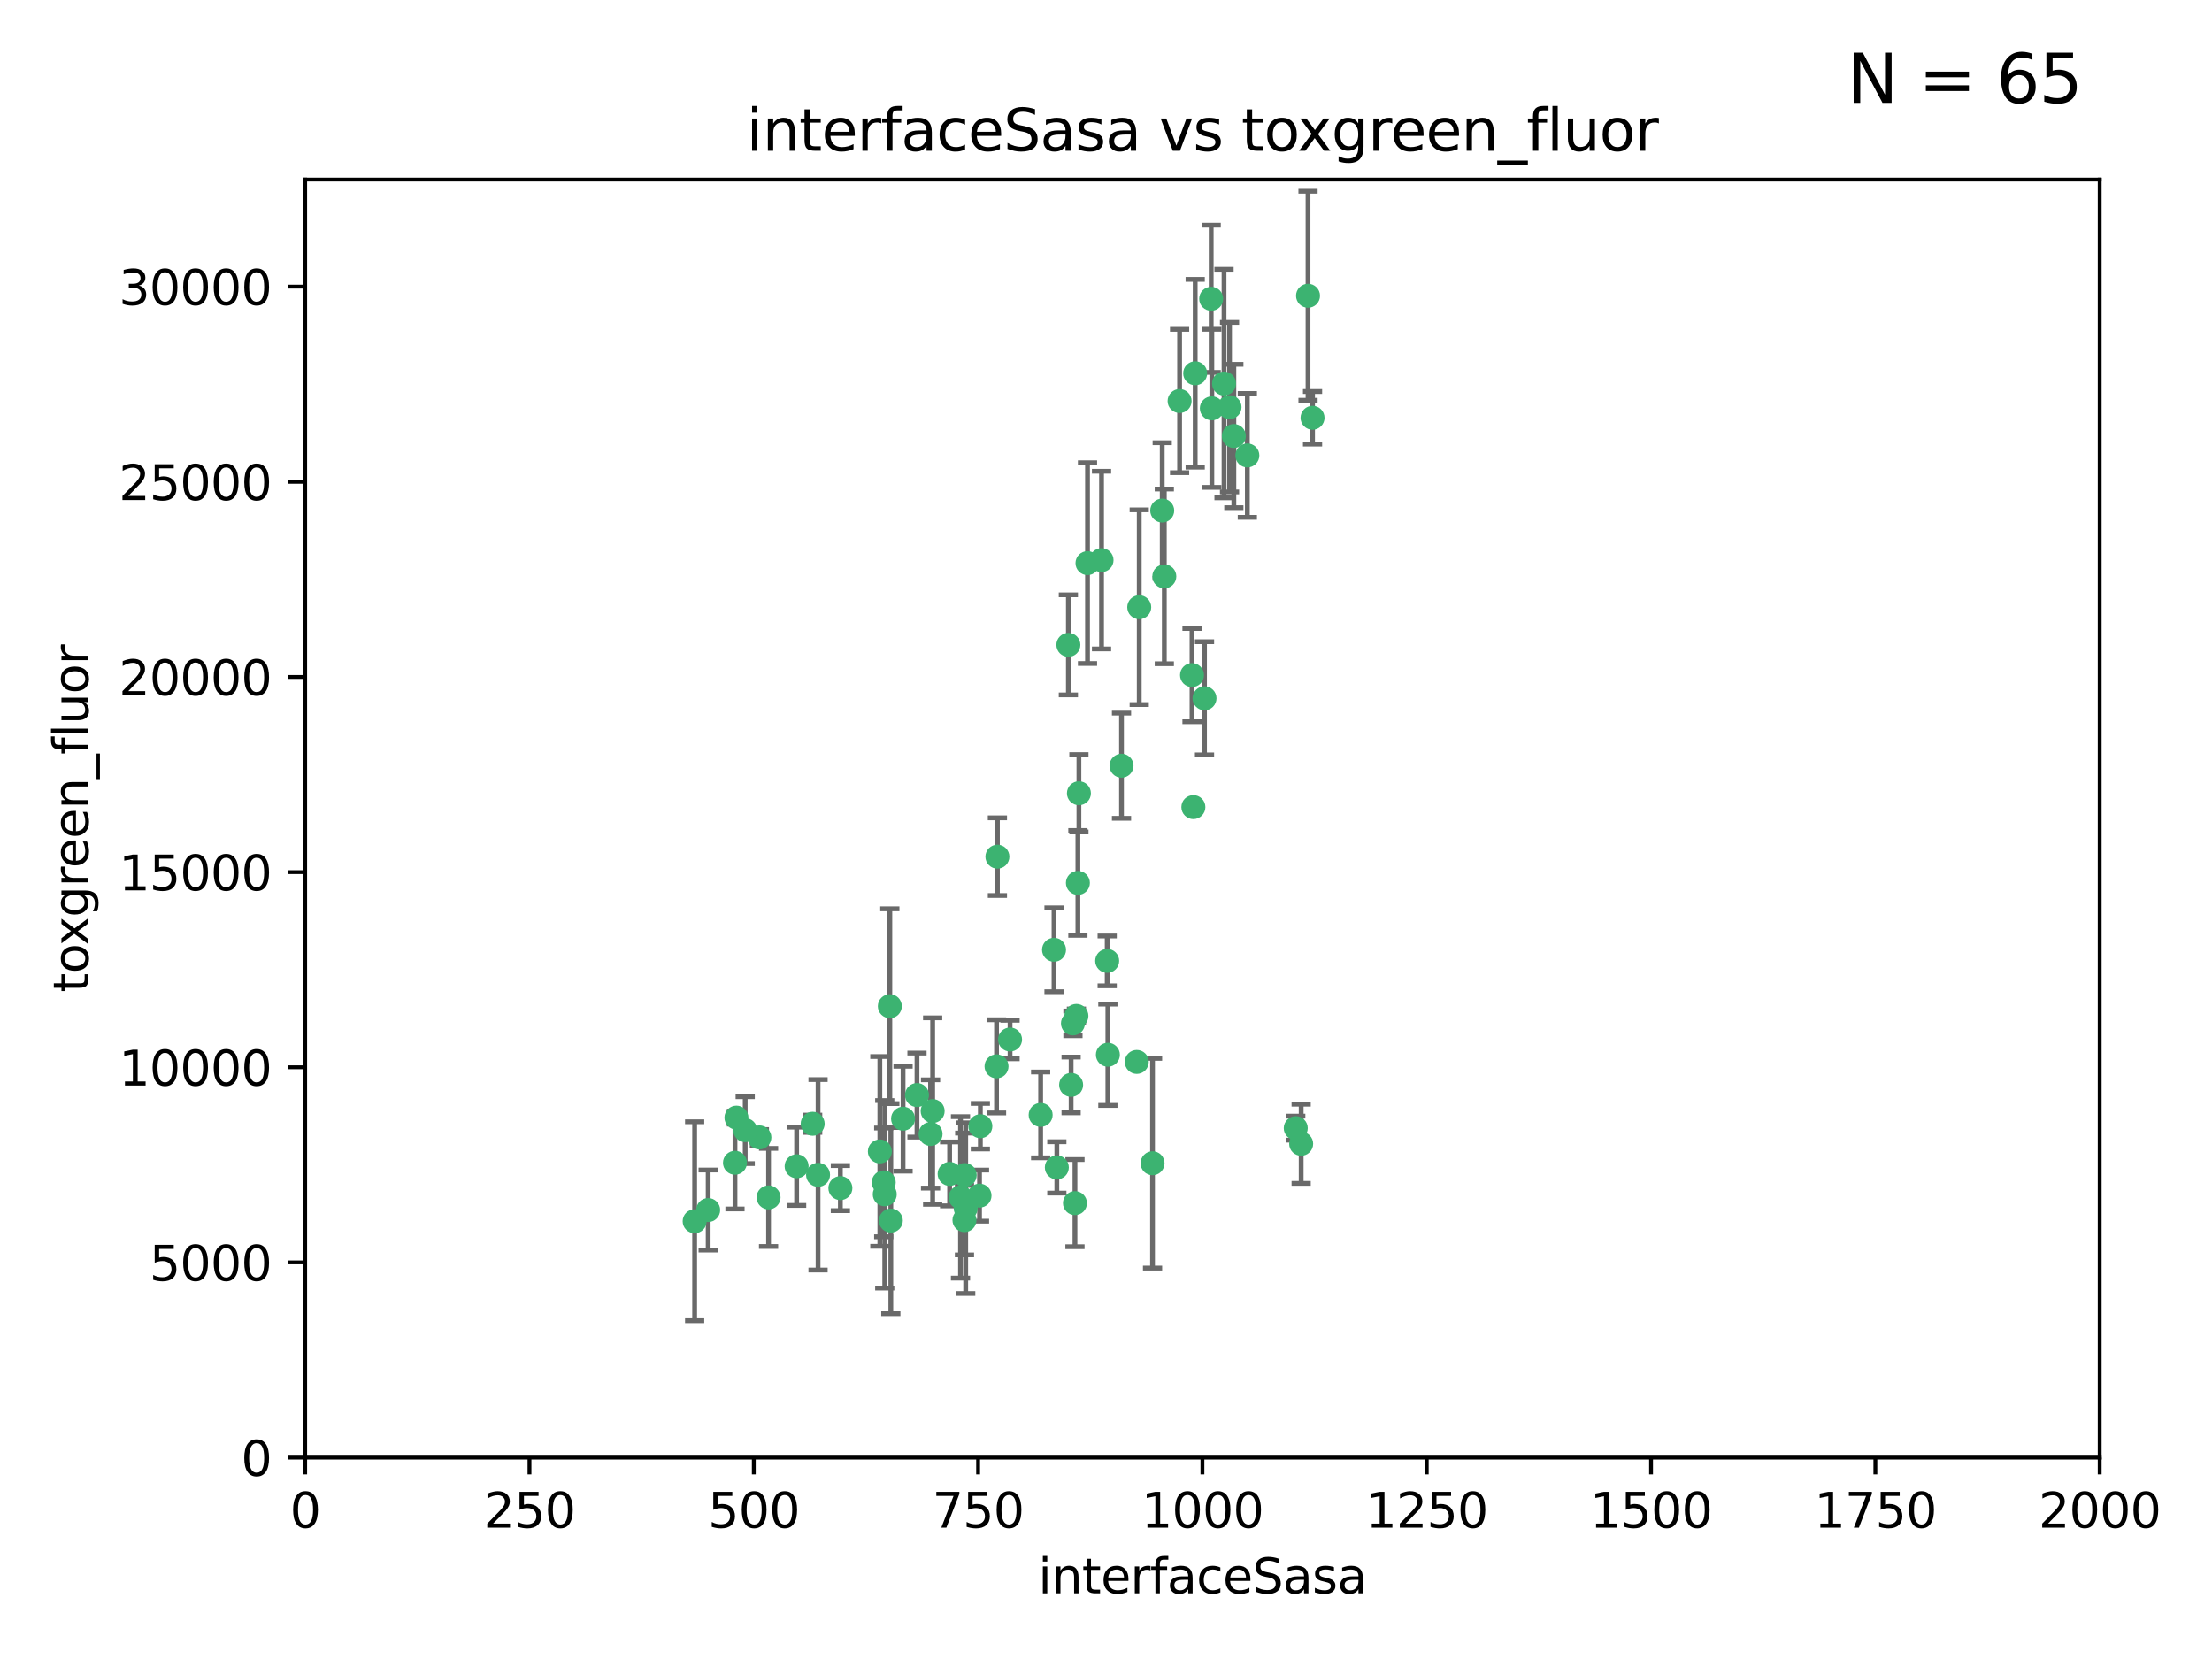 <?xml version="1.0" encoding="utf-8" standalone="no"?>
<!DOCTYPE svg PUBLIC "-//W3C//DTD SVG 1.1//EN"
  "http://www.w3.org/Graphics/SVG/1.1/DTD/svg11.dtd">
<svg xmlns:xlink="http://www.w3.org/1999/xlink" width="460.8pt" height="345.6pt" viewBox="0 0 460.8 345.6" xmlns="http://www.w3.org/2000/svg" version="1.1">
 <defs>
  <style type="text/css">*{stroke-linejoin: round; stroke-linecap: butt}</style>
 </defs>
 <g id="figure_1">
  <g id="patch_1">
   <path d="M 0 345.6 
L 460.8 345.6 
L 460.8 0 
L 0 0 
z
" style="fill: #ffffff"/>
  </g>
  <g id="axes_1">
   <g id="patch_2">
    <path d="M 63.571 303.64 
L 437.4 303.64 
L 437.4 37.411 
L 63.571 37.411 
z
" style="fill: #ffffff"/>
   </g>
   <g id="PathCollection_1">
    <defs>
     <path id="m495ff02f8b" d="M 0 1.118 
C 0.297 1.118 0.581 1 0.791 0.791 
C 1 0.581 1.118 0.297 1.118 0 
C 1.118 -0.297 1 -0.581 0.791 -0.791 
C 0.581 -1 0.297 -1.118 0 -1.118 
C -0.297 -1.118 -0.581 -1 -0.791 -0.791 
C -1 -0.581 -1.118 -0.297 -1.118 0 
C -1.118 0.297 -1 0.581 -0.791 0.791 
C -0.581 1 -0.297 1.118 0 1.118 
z
" style="stroke: #3cb371"/>
    </defs>
    <g clip-path="url(#pd5dd50dfe0)">
     <use xlink:href="#m495ff02f8b" x="272.484" y="61.614" style="fill: #3cb371; stroke: #3cb371"/>
     <use xlink:href="#m495ff02f8b" x="257.033" y="90.829" style="fill: #3cb371; stroke: #3cb371"/>
     <use xlink:href="#m495ff02f8b" x="242.11" y="106.358" style="fill: #3cb371; stroke: #3cb371"/>
     <use xlink:href="#m495ff02f8b" x="252.448" y="85.062" style="fill: #3cb371; stroke: #3cb371"/>
     <use xlink:href="#m495ff02f8b" x="254.987" y="79.9" style="fill: #3cb371; stroke: #3cb371"/>
     <use xlink:href="#m495ff02f8b" x="273.426" y="87.031" style="fill: #3cb371; stroke: #3cb371"/>
     <use xlink:href="#m495ff02f8b" x="250.921" y="145.468" style="fill: #3cb371; stroke: #3cb371"/>
     <use xlink:href="#m495ff02f8b" x="229.469" y="116.682" style="fill: #3cb371; stroke: #3cb371"/>
     <use xlink:href="#m495ff02f8b" x="226.546" y="117.306" style="fill: #3cb371; stroke: #3cb371"/>
     <use xlink:href="#m495ff02f8b" x="252.312" y="62.244" style="fill: #3cb371; stroke: #3cb371"/>
     <use xlink:href="#m495ff02f8b" x="230.645" y="200.168" style="fill: #3cb371; stroke: #3cb371"/>
     <use xlink:href="#m495ff02f8b" x="259.843" y="94.872" style="fill: #3cb371; stroke: #3cb371"/>
     <use xlink:href="#m495ff02f8b" x="248.317" y="140.634" style="fill: #3cb371; stroke: #3cb371"/>
     <use xlink:href="#m495ff02f8b" x="242.546" y="120.071" style="fill: #3cb371; stroke: #3cb371"/>
     <use xlink:href="#m495ff02f8b" x="248.979" y="77.763" style="fill: #3cb371; stroke: #3cb371"/>
     <use xlink:href="#m495ff02f8b" x="224.757" y="165.251" style="fill: #3cb371; stroke: #3cb371"/>
     <use xlink:href="#m495ff02f8b" x="256.134" y="84.817" style="fill: #3cb371; stroke: #3cb371"/>
     <use xlink:href="#m495ff02f8b" x="230.789" y="219.726" style="fill: #3cb371; stroke: #3cb371"/>
     <use xlink:href="#m495ff02f8b" x="245.731" y="83.54" style="fill: #3cb371; stroke: #3cb371"/>
     <use xlink:href="#m495ff02f8b" x="269.927" y="235.012" style="fill: #3cb371; stroke: #3cb371"/>
     <use xlink:href="#m495ff02f8b" x="240.095" y="242.324" style="fill: #3cb371; stroke: #3cb371"/>
     <use xlink:href="#m495ff02f8b" x="223.133" y="226.007" style="fill: #3cb371; stroke: #3cb371"/>
     <use xlink:href="#m495ff02f8b" x="219.572" y="197.854" style="fill: #3cb371; stroke: #3cb371"/>
     <use xlink:href="#m495ff02f8b" x="224.235" y="211.632" style="fill: #3cb371; stroke: #3cb371"/>
     <use xlink:href="#m495ff02f8b" x="223.933" y="250.635" style="fill: #3cb371; stroke: #3cb371"/>
     <use xlink:href="#m495ff02f8b" x="207.778" y="178.461" style="fill: #3cb371; stroke: #3cb371"/>
     <use xlink:href="#m495ff02f8b" x="207.596" y="222.137" style="fill: #3cb371; stroke: #3cb371"/>
     <use xlink:href="#m495ff02f8b" x="237.321" y="126.494" style="fill: #3cb371; stroke: #3cb371"/>
     <use xlink:href="#m495ff02f8b" x="200.912" y="254.176" style="fill: #3cb371; stroke: #3cb371"/>
     <use xlink:href="#m495ff02f8b" x="184.096" y="246.318" style="fill: #3cb371; stroke: #3cb371"/>
     <use xlink:href="#m495ff02f8b" x="222.561" y="134.337" style="fill: #3cb371; stroke: #3cb371"/>
     <use xlink:href="#m495ff02f8b" x="233.63" y="159.514" style="fill: #3cb371; stroke: #3cb371"/>
     <use xlink:href="#m495ff02f8b" x="271.054" y="238.271" style="fill: #3cb371; stroke: #3cb371"/>
     <use xlink:href="#m495ff02f8b" x="204.226" y="234.61" style="fill: #3cb371; stroke: #3cb371"/>
     <use xlink:href="#m495ff02f8b" x="216.785" y="232.256" style="fill: #3cb371; stroke: #3cb371"/>
     <use xlink:href="#m495ff02f8b" x="223.514" y="213.19" style="fill: #3cb371; stroke: #3cb371"/>
     <use xlink:href="#m495ff02f8b" x="220.157" y="243.195" style="fill: #3cb371; stroke: #3cb371"/>
     <use xlink:href="#m495ff02f8b" x="248.6" y="168.134" style="fill: #3cb371; stroke: #3cb371"/>
     <use xlink:href="#m495ff02f8b" x="188.124" y="233.047" style="fill: #3cb371; stroke: #3cb371"/>
     <use xlink:href="#m495ff02f8b" x="236.807" y="221.217" style="fill: #3cb371; stroke: #3cb371"/>
     <use xlink:href="#m495ff02f8b" x="224.544" y="183.926" style="fill: #3cb371; stroke: #3cb371"/>
     <use xlink:href="#m495ff02f8b" x="183.29" y="239.862" style="fill: #3cb371; stroke: #3cb371"/>
     <use xlink:href="#m495ff02f8b" x="184.309" y="248.797" style="fill: #3cb371; stroke: #3cb371"/>
     <use xlink:href="#m495ff02f8b" x="201.17" y="251.686" style="fill: #3cb371; stroke: #3cb371"/>
     <use xlink:href="#m495ff02f8b" x="197.821" y="244.545" style="fill: #3cb371; stroke: #3cb371"/>
     <use xlink:href="#m495ff02f8b" x="175.066" y="247.505" style="fill: #3cb371; stroke: #3cb371"/>
     <use xlink:href="#m495ff02f8b" x="193.852" y="236.229" style="fill: #3cb371; stroke: #3cb371"/>
     <use xlink:href="#m495ff02f8b" x="158.193" y="236.943" style="fill: #3cb371; stroke: #3cb371"/>
     <use xlink:href="#m495ff02f8b" x="191.024" y="228.123" style="fill: #3cb371; stroke: #3cb371"/>
     <use xlink:href="#m495ff02f8b" x="170.415" y="244.739" style="fill: #3cb371; stroke: #3cb371"/>
     <use xlink:href="#m495ff02f8b" x="185.576" y="254.269" style="fill: #3cb371; stroke: #3cb371"/>
     <use xlink:href="#m495ff02f8b" x="210.413" y="216.55" style="fill: #3cb371; stroke: #3cb371"/>
     <use xlink:href="#m495ff02f8b" x="169.294" y="234.099" style="fill: #3cb371; stroke: #3cb371"/>
     <use xlink:href="#m495ff02f8b" x="147.524" y="252.073" style="fill: #3cb371; stroke: #3cb371"/>
     <use xlink:href="#m495ff02f8b" x="194.288" y="231.454" style="fill: #3cb371; stroke: #3cb371"/>
     <use xlink:href="#m495ff02f8b" x="155.238" y="235.431" style="fill: #3cb371; stroke: #3cb371"/>
     <use xlink:href="#m495ff02f8b" x="200.09" y="249.438" style="fill: #3cb371; stroke: #3cb371"/>
     <use xlink:href="#m495ff02f8b" x="204.052" y="249.072" style="fill: #3cb371; stroke: #3cb371"/>
     <use xlink:href="#m495ff02f8b" x="144.707" y="254.408" style="fill: #3cb371; stroke: #3cb371"/>
     <use xlink:href="#m495ff02f8b" x="165.952" y="242.954" style="fill: #3cb371; stroke: #3cb371"/>
     <use xlink:href="#m495ff02f8b" x="185.368" y="209.613" style="fill: #3cb371; stroke: #3cb371"/>
     <use xlink:href="#m495ff02f8b" x="200.968" y="244.789" style="fill: #3cb371; stroke: #3cb371"/>
     <use xlink:href="#m495ff02f8b" x="153.109" y="242.227" style="fill: #3cb371; stroke: #3cb371"/>
     <use xlink:href="#m495ff02f8b" x="153.414" y="232.825" style="fill: #3cb371; stroke: #3cb371"/>
     <use xlink:href="#m495ff02f8b" x="160.105" y="249.444" style="fill: #3cb371; stroke: #3cb371"/>
    </g>
   </g>
   <g id="matplotlib.axis_1">
    <g id="xtick_1">
     <g id="line2d_1">
      <defs>
       <path id="m131a889e9f" d="M 0 0 
L 0 3.5 
" style="stroke: #000000; stroke-width: 0.8"/>
      </defs>
      <g>
       <use xlink:href="#m131a889e9f" x="63.571" y="303.64" style="stroke: #000000; stroke-width: 0.8"/>
      </g>
     </g>
     <g id="text_1">
      <!-- 0 -->
      <g transform="translate(60.39 318.238)scale(0.1 -0.1)">
       <defs>
        <path id="DejaVuSans-30" d="M 2034 4250 
Q 1547 4250 1301 3770 
Q 1056 3291 1056 2328 
Q 1056 1369 1301 889 
Q 1547 409 2034 409 
Q 2525 409 2770 889 
Q 3016 1369 3016 2328 
Q 3016 3291 2770 3770 
Q 2525 4250 2034 4250 
z
M 2034 4750 
Q 2819 4750 3233 4129 
Q 3647 3509 3647 2328 
Q 3647 1150 3233 529 
Q 2819 -91 2034 -91 
Q 1250 -91 836 529 
Q 422 1150 422 2328 
Q 422 3509 836 4129 
Q 1250 4750 2034 4750 
z
" transform="scale(0.016)"/>
       </defs>
       <use xlink:href="#DejaVuSans-30"/>
      </g>
     </g>
    </g>
    <g id="xtick_2">
     <g id="line2d_2">
      <g>
       <use xlink:href="#m131a889e9f" x="110.3" y="303.64" style="stroke: #000000; stroke-width: 0.8"/>
      </g>
     </g>
     <g id="text_2">
      <!-- 250 -->
      <g transform="translate(100.756 318.238)scale(0.1 -0.1)">
       <defs>
        <path id="DejaVuSans-32" d="M 1228 531 
L 3431 531 
L 3431 0 
L 469 0 
L 469 531 
Q 828 903 1448 1529 
Q 2069 2156 2228 2338 
Q 2531 2678 2651 2914 
Q 2772 3150 2772 3378 
Q 2772 3750 2511 3984 
Q 2250 4219 1831 4219 
Q 1534 4219 1204 4116 
Q 875 4013 500 3803 
L 500 4441 
Q 881 4594 1212 4672 
Q 1544 4750 1819 4750 
Q 2544 4750 2975 4387 
Q 3406 4025 3406 3419 
Q 3406 3131 3298 2873 
Q 3191 2616 2906 2266 
Q 2828 2175 2409 1742 
Q 1991 1309 1228 531 
z
" transform="scale(0.016)"/>
        <path id="DejaVuSans-35" d="M 691 4666 
L 3169 4666 
L 3169 4134 
L 1269 4134 
L 1269 2991 
Q 1406 3038 1543 3061 
Q 1681 3084 1819 3084 
Q 2600 3084 3056 2656 
Q 3513 2228 3513 1497 
Q 3513 744 3044 326 
Q 2575 -91 1722 -91 
Q 1428 -91 1123 -41 
Q 819 9 494 109 
L 494 744 
Q 775 591 1075 516 
Q 1375 441 1709 441 
Q 2250 441 2565 725 
Q 2881 1009 2881 1497 
Q 2881 1984 2565 2268 
Q 2250 2553 1709 2553 
Q 1456 2553 1204 2497 
Q 953 2441 691 2322 
L 691 4666 
z
" transform="scale(0.016)"/>
       </defs>
       <use xlink:href="#DejaVuSans-32"/>
       <use xlink:href="#DejaVuSans-35" x="63.623"/>
       <use xlink:href="#DejaVuSans-30" x="127.246"/>
      </g>
     </g>
    </g>
    <g id="xtick_3">
     <g id="line2d_3">
      <g>
       <use xlink:href="#m131a889e9f" x="157.028" y="303.64" style="stroke: #000000; stroke-width: 0.8"/>
      </g>
     </g>
     <g id="text_3">
      <!-- 500 -->
      <g transform="translate(147.485 318.238)scale(0.1 -0.1)">
       <use xlink:href="#DejaVuSans-35"/>
       <use xlink:href="#DejaVuSans-30" x="63.623"/>
       <use xlink:href="#DejaVuSans-30" x="127.246"/>
      </g>
     </g>
    </g>
    <g id="xtick_4">
     <g id="line2d_4">
      <g>
       <use xlink:href="#m131a889e9f" x="203.757" y="303.64" style="stroke: #000000; stroke-width: 0.8"/>
      </g>
     </g>
     <g id="text_4">
      <!-- 750 -->
      <g transform="translate(194.213 318.238)scale(0.1 -0.1)">
       <defs>
        <path id="DejaVuSans-37" d="M 525 4666 
L 3525 4666 
L 3525 4397 
L 1831 0 
L 1172 0 
L 2766 4134 
L 525 4134 
L 525 4666 
z
" transform="scale(0.016)"/>
       </defs>
       <use xlink:href="#DejaVuSans-37"/>
       <use xlink:href="#DejaVuSans-35" x="63.623"/>
       <use xlink:href="#DejaVuSans-30" x="127.246"/>
      </g>
     </g>
    </g>
    <g id="xtick_5">
     <g id="line2d_5">
      <g>
       <use xlink:href="#m131a889e9f" x="250.486" y="303.64" style="stroke: #000000; stroke-width: 0.8"/>
      </g>
     </g>
     <g id="text_5">
      <!-- 1000 -->
      <g transform="translate(237.761 318.238)scale(0.1 -0.1)">
       <defs>
        <path id="DejaVuSans-31" d="M 794 531 
L 1825 531 
L 1825 4091 
L 703 3866 
L 703 4441 
L 1819 4666 
L 2450 4666 
L 2450 531 
L 3481 531 
L 3481 0 
L 794 0 
L 794 531 
z
" transform="scale(0.016)"/>
       </defs>
       <use xlink:href="#DejaVuSans-31"/>
       <use xlink:href="#DejaVuSans-30" x="63.623"/>
       <use xlink:href="#DejaVuSans-30" x="127.246"/>
       <use xlink:href="#DejaVuSans-30" x="190.869"/>
      </g>
     </g>
    </g>
    <g id="xtick_6">
     <g id="line2d_6">
      <g>
       <use xlink:href="#m131a889e9f" x="297.214" y="303.64" style="stroke: #000000; stroke-width: 0.8"/>
      </g>
     </g>
     <g id="text_6">
      <!-- 1250 -->
      <g transform="translate(284.489 318.238)scale(0.1 -0.1)">
       <use xlink:href="#DejaVuSans-31"/>
       <use xlink:href="#DejaVuSans-32" x="63.623"/>
       <use xlink:href="#DejaVuSans-35" x="127.246"/>
       <use xlink:href="#DejaVuSans-30" x="190.869"/>
      </g>
     </g>
    </g>
    <g id="xtick_7">
     <g id="line2d_7">
      <g>
       <use xlink:href="#m131a889e9f" x="343.943" y="303.64" style="stroke: #000000; stroke-width: 0.8"/>
      </g>
     </g>
     <g id="text_7">
      <!-- 1500 -->
      <g transform="translate(331.218 318.238)scale(0.1 -0.1)">
       <use xlink:href="#DejaVuSans-31"/>
       <use xlink:href="#DejaVuSans-35" x="63.623"/>
       <use xlink:href="#DejaVuSans-30" x="127.246"/>
       <use xlink:href="#DejaVuSans-30" x="190.869"/>
      </g>
     </g>
    </g>
    <g id="xtick_8">
     <g id="line2d_8">
      <g>
       <use xlink:href="#m131a889e9f" x="390.671" y="303.64" style="stroke: #000000; stroke-width: 0.8"/>
      </g>
     </g>
     <g id="text_8">
      <!-- 1750 -->
      <g transform="translate(377.946 318.238)scale(0.1 -0.1)">
       <use xlink:href="#DejaVuSans-31"/>
       <use xlink:href="#DejaVuSans-37" x="63.623"/>
       <use xlink:href="#DejaVuSans-35" x="127.246"/>
       <use xlink:href="#DejaVuSans-30" x="190.869"/>
      </g>
     </g>
    </g>
    <g id="xtick_9">
     <g id="line2d_9">
      <g>
       <use xlink:href="#m131a889e9f" x="437.4" y="303.64" style="stroke: #000000; stroke-width: 0.8"/>
      </g>
     </g>
     <g id="text_9">
      <!-- 2000 -->
      <g transform="translate(424.675 318.238)scale(0.1 -0.1)">
       <use xlink:href="#DejaVuSans-32"/>
       <use xlink:href="#DejaVuSans-30" x="63.623"/>
       <use xlink:href="#DejaVuSans-30" x="127.246"/>
       <use xlink:href="#DejaVuSans-30" x="190.869"/>
      </g>
     </g>
    </g>
    <g id="text_10">
     <!-- interfaceSasa -->
     <g transform="translate(216.279 331.917)scale(0.1 -0.1)">
      <defs>
       <path id="DejaVuSans-69" d="M 603 3500 
L 1178 3500 
L 1178 0 
L 603 0 
L 603 3500 
z
M 603 4863 
L 1178 4863 
L 1178 4134 
L 603 4134 
L 603 4863 
z
" transform="scale(0.016)"/>
       <path id="DejaVuSans-6e" d="M 3513 2113 
L 3513 0 
L 2938 0 
L 2938 2094 
Q 2938 2591 2744 2837 
Q 2550 3084 2163 3084 
Q 1697 3084 1428 2787 
Q 1159 2491 1159 1978 
L 1159 0 
L 581 0 
L 581 3500 
L 1159 3500 
L 1159 2956 
Q 1366 3272 1645 3428 
Q 1925 3584 2291 3584 
Q 2894 3584 3203 3211 
Q 3513 2838 3513 2113 
z
" transform="scale(0.016)"/>
       <path id="DejaVuSans-74" d="M 1172 4494 
L 1172 3500 
L 2356 3500 
L 2356 3053 
L 1172 3053 
L 1172 1153 
Q 1172 725 1289 603 
Q 1406 481 1766 481 
L 2356 481 
L 2356 0 
L 1766 0 
Q 1100 0 847 248 
Q 594 497 594 1153 
L 594 3053 
L 172 3053 
L 172 3500 
L 594 3500 
L 594 4494 
L 1172 4494 
z
" transform="scale(0.016)"/>
       <path id="DejaVuSans-65" d="M 3597 1894 
L 3597 1613 
L 953 1613 
Q 991 1019 1311 708 
Q 1631 397 2203 397 
Q 2534 397 2845 478 
Q 3156 559 3463 722 
L 3463 178 
Q 3153 47 2828 -22 
Q 2503 -91 2169 -91 
Q 1331 -91 842 396 
Q 353 884 353 1716 
Q 353 2575 817 3079 
Q 1281 3584 2069 3584 
Q 2775 3584 3186 3129 
Q 3597 2675 3597 1894 
z
M 3022 2063 
Q 3016 2534 2758 2815 
Q 2500 3097 2075 3097 
Q 1594 3097 1305 2825 
Q 1016 2553 972 2059 
L 3022 2063 
z
" transform="scale(0.016)"/>
       <path id="DejaVuSans-72" d="M 2631 2963 
Q 2534 3019 2420 3045 
Q 2306 3072 2169 3072 
Q 1681 3072 1420 2755 
Q 1159 2438 1159 1844 
L 1159 0 
L 581 0 
L 581 3500 
L 1159 3500 
L 1159 2956 
Q 1341 3275 1631 3429 
Q 1922 3584 2338 3584 
Q 2397 3584 2469 3576 
Q 2541 3569 2628 3553 
L 2631 2963 
z
" transform="scale(0.016)"/>
       <path id="DejaVuSans-66" d="M 2375 4863 
L 2375 4384 
L 1825 4384 
Q 1516 4384 1395 4259 
Q 1275 4134 1275 3809 
L 1275 3500 
L 2222 3500 
L 2222 3053 
L 1275 3053 
L 1275 0 
L 697 0 
L 697 3053 
L 147 3053 
L 147 3500 
L 697 3500 
L 697 3744 
Q 697 4328 969 4595 
Q 1241 4863 1831 4863 
L 2375 4863 
z
" transform="scale(0.016)"/>
       <path id="DejaVuSans-61" d="M 2194 1759 
Q 1497 1759 1228 1600 
Q 959 1441 959 1056 
Q 959 750 1161 570 
Q 1363 391 1709 391 
Q 2188 391 2477 730 
Q 2766 1069 2766 1631 
L 2766 1759 
L 2194 1759 
z
M 3341 1997 
L 3341 0 
L 2766 0 
L 2766 531 
Q 2569 213 2275 61 
Q 1981 -91 1556 -91 
Q 1019 -91 701 211 
Q 384 513 384 1019 
Q 384 1609 779 1909 
Q 1175 2209 1959 2209 
L 2766 2209 
L 2766 2266 
Q 2766 2663 2505 2880 
Q 2244 3097 1772 3097 
Q 1472 3097 1187 3025 
Q 903 2953 641 2809 
L 641 3341 
Q 956 3463 1253 3523 
Q 1550 3584 1831 3584 
Q 2591 3584 2966 3190 
Q 3341 2797 3341 1997 
z
" transform="scale(0.016)"/>
       <path id="DejaVuSans-63" d="M 3122 3366 
L 3122 2828 
Q 2878 2963 2633 3030 
Q 2388 3097 2138 3097 
Q 1578 3097 1268 2742 
Q 959 2388 959 1747 
Q 959 1106 1268 751 
Q 1578 397 2138 397 
Q 2388 397 2633 464 
Q 2878 531 3122 666 
L 3122 134 
Q 2881 22 2623 -34 
Q 2366 -91 2075 -91 
Q 1284 -91 818 406 
Q 353 903 353 1747 
Q 353 2603 823 3093 
Q 1294 3584 2113 3584 
Q 2378 3584 2631 3529 
Q 2884 3475 3122 3366 
z
" transform="scale(0.016)"/>
       <path id="DejaVuSans-53" d="M 3425 4513 
L 3425 3897 
Q 3066 4069 2747 4153 
Q 2428 4238 2131 4238 
Q 1616 4238 1336 4038 
Q 1056 3838 1056 3469 
Q 1056 3159 1242 3001 
Q 1428 2844 1947 2747 
L 2328 2669 
Q 3034 2534 3370 2195 
Q 3706 1856 3706 1288 
Q 3706 609 3251 259 
Q 2797 -91 1919 -91 
Q 1588 -91 1214 -16 
Q 841 59 441 206 
L 441 856 
Q 825 641 1194 531 
Q 1563 422 1919 422 
Q 2459 422 2753 634 
Q 3047 847 3047 1241 
Q 3047 1584 2836 1778 
Q 2625 1972 2144 2069 
L 1759 2144 
Q 1053 2284 737 2584 
Q 422 2884 422 3419 
Q 422 4038 858 4394 
Q 1294 4750 2059 4750 
Q 2388 4750 2728 4690 
Q 3069 4631 3425 4513 
z
" transform="scale(0.016)"/>
       <path id="DejaVuSans-73" d="M 2834 3397 
L 2834 2853 
Q 2591 2978 2328 3040 
Q 2066 3103 1784 3103 
Q 1356 3103 1142 2972 
Q 928 2841 928 2578 
Q 928 2378 1081 2264 
Q 1234 2150 1697 2047 
L 1894 2003 
Q 2506 1872 2764 1633 
Q 3022 1394 3022 966 
Q 3022 478 2636 193 
Q 2250 -91 1575 -91 
Q 1294 -91 989 -36 
Q 684 19 347 128 
L 347 722 
Q 666 556 975 473 
Q 1284 391 1588 391 
Q 1994 391 2212 530 
Q 2431 669 2431 922 
Q 2431 1156 2273 1281 
Q 2116 1406 1581 1522 
L 1381 1569 
Q 847 1681 609 1914 
Q 372 2147 372 2553 
Q 372 3047 722 3315 
Q 1072 3584 1716 3584 
Q 2034 3584 2315 3537 
Q 2597 3491 2834 3397 
z
" transform="scale(0.016)"/>
      </defs>
      <use xlink:href="#DejaVuSans-69"/>
      <use xlink:href="#DejaVuSans-6e" x="27.783"/>
      <use xlink:href="#DejaVuSans-74" x="91.162"/>
      <use xlink:href="#DejaVuSans-65" x="130.371"/>
      <use xlink:href="#DejaVuSans-72" x="191.895"/>
      <use xlink:href="#DejaVuSans-66" x="233.008"/>
      <use xlink:href="#DejaVuSans-61" x="268.213"/>
      <use xlink:href="#DejaVuSans-63" x="329.492"/>
      <use xlink:href="#DejaVuSans-65" x="384.473"/>
      <use xlink:href="#DejaVuSans-53" x="445.996"/>
      <use xlink:href="#DejaVuSans-61" x="509.473"/>
      <use xlink:href="#DejaVuSans-73" x="570.752"/>
      <use xlink:href="#DejaVuSans-61" x="622.852"/>
     </g>
    </g>
   </g>
   <g id="matplotlib.axis_2">
    <g id="ytick_1">
     <g id="line2d_10">
      <defs>
       <path id="md55c26a358" d="M 0 0 
L -3.5 0 
" style="stroke: #000000; stroke-width: 0.8"/>
      </defs>
      <g>
       <use xlink:href="#md55c26a358" x="63.571" y="303.64" style="stroke: #000000; stroke-width: 0.8"/>
      </g>
     </g>
     <g id="text_11">
      <!-- 0 -->
      <g transform="translate(50.209 307.439)scale(0.1 -0.1)">
       <use xlink:href="#DejaVuSans-30"/>
      </g>
     </g>
    </g>
    <g id="ytick_2">
     <g id="line2d_11">
      <g>
       <use xlink:href="#md55c26a358" x="63.571" y="262.986" style="stroke: #000000; stroke-width: 0.8"/>
      </g>
     </g>
     <g id="text_12">
      <!-- 5000 -->
      <g transform="translate(31.121 266.786)scale(0.1 -0.1)">
       <use xlink:href="#DejaVuSans-35"/>
       <use xlink:href="#DejaVuSans-30" x="63.623"/>
       <use xlink:href="#DejaVuSans-30" x="127.246"/>
       <use xlink:href="#DejaVuSans-30" x="190.869"/>
      </g>
     </g>
    </g>
    <g id="ytick_3">
     <g id="line2d_12">
      <g>
       <use xlink:href="#md55c26a358" x="63.571" y="222.333" style="stroke: #000000; stroke-width: 0.8"/>
      </g>
     </g>
     <g id="text_13">
      <!-- 10000 -->
      <g transform="translate(24.759 226.132)scale(0.1 -0.1)">
       <use xlink:href="#DejaVuSans-31"/>
       <use xlink:href="#DejaVuSans-30" x="63.623"/>
       <use xlink:href="#DejaVuSans-30" x="127.246"/>
       <use xlink:href="#DejaVuSans-30" x="190.869"/>
       <use xlink:href="#DejaVuSans-30" x="254.492"/>
      </g>
     </g>
    </g>
    <g id="ytick_4">
     <g id="line2d_13">
      <g>
       <use xlink:href="#md55c26a358" x="63.571" y="181.679" style="stroke: #000000; stroke-width: 0.8"/>
      </g>
     </g>
     <g id="text_14">
      <!-- 15000 -->
      <g transform="translate(24.759 185.478)scale(0.1 -0.1)">
       <use xlink:href="#DejaVuSans-31"/>
       <use xlink:href="#DejaVuSans-35" x="63.623"/>
       <use xlink:href="#DejaVuSans-30" x="127.246"/>
       <use xlink:href="#DejaVuSans-30" x="190.869"/>
       <use xlink:href="#DejaVuSans-30" x="254.492"/>
      </g>
     </g>
    </g>
    <g id="ytick_5">
     <g id="line2d_14">
      <g>
       <use xlink:href="#md55c26a358" x="63.571" y="141.026" style="stroke: #000000; stroke-width: 0.8"/>
      </g>
     </g>
     <g id="text_15">
      <!-- 20000 -->
      <g transform="translate(24.759 144.825)scale(0.1 -0.1)">
       <use xlink:href="#DejaVuSans-32"/>
       <use xlink:href="#DejaVuSans-30" x="63.623"/>
       <use xlink:href="#DejaVuSans-30" x="127.246"/>
       <use xlink:href="#DejaVuSans-30" x="190.869"/>
       <use xlink:href="#DejaVuSans-30" x="254.492"/>
      </g>
     </g>
    </g>
    <g id="ytick_6">
     <g id="line2d_15">
      <g>
       <use xlink:href="#md55c26a358" x="63.571" y="100.372" style="stroke: #000000; stroke-width: 0.8"/>
      </g>
     </g>
     <g id="text_16">
      <!-- 25000 -->
      <g transform="translate(24.759 104.171)scale(0.1 -0.1)">
       <use xlink:href="#DejaVuSans-32"/>
       <use xlink:href="#DejaVuSans-35" x="63.623"/>
       <use xlink:href="#DejaVuSans-30" x="127.246"/>
       <use xlink:href="#DejaVuSans-30" x="190.869"/>
       <use xlink:href="#DejaVuSans-30" x="254.492"/>
      </g>
     </g>
    </g>
    <g id="ytick_7">
     <g id="line2d_16">
      <g>
       <use xlink:href="#md55c26a358" x="63.571" y="59.718" style="stroke: #000000; stroke-width: 0.8"/>
      </g>
     </g>
     <g id="text_17">
      <!-- 30000 -->
      <g transform="translate(24.759 63.518)scale(0.1 -0.1)">
       <defs>
        <path id="DejaVuSans-33" d="M 2597 2516 
Q 3050 2419 3304 2112 
Q 3559 1806 3559 1356 
Q 3559 666 3084 287 
Q 2609 -91 1734 -91 
Q 1441 -91 1130 -33 
Q 819 25 488 141 
L 488 750 
Q 750 597 1062 519 
Q 1375 441 1716 441 
Q 2309 441 2620 675 
Q 2931 909 2931 1356 
Q 2931 1769 2642 2001 
Q 2353 2234 1838 2234 
L 1294 2234 
L 1294 2753 
L 1863 2753 
Q 2328 2753 2575 2939 
Q 2822 3125 2822 3475 
Q 2822 3834 2567 4026 
Q 2313 4219 1838 4219 
Q 1578 4219 1281 4162 
Q 984 4106 628 3988 
L 628 4550 
Q 988 4650 1302 4700 
Q 1616 4750 1894 4750 
Q 2613 4750 3031 4423 
Q 3450 4097 3450 3541 
Q 3450 3153 3228 2886 
Q 3006 2619 2597 2516 
z
" transform="scale(0.016)"/>
       </defs>
       <use xlink:href="#DejaVuSans-33"/>
       <use xlink:href="#DejaVuSans-30" x="63.623"/>
       <use xlink:href="#DejaVuSans-30" x="127.246"/>
       <use xlink:href="#DejaVuSans-30" x="190.869"/>
       <use xlink:href="#DejaVuSans-30" x="254.492"/>
      </g>
     </g>
    </g>
    <g id="text_18">
     <!-- toxgreen_fluor -->
     <g transform="translate(18.401 206.72)rotate(-90)scale(0.1 -0.1)">
      <defs>
       <path id="DejaVuSans-6f" d="M 1959 3097 
Q 1497 3097 1228 2736 
Q 959 2375 959 1747 
Q 959 1119 1226 758 
Q 1494 397 1959 397 
Q 2419 397 2687 759 
Q 2956 1122 2956 1747 
Q 2956 2369 2687 2733 
Q 2419 3097 1959 3097 
z
M 1959 3584 
Q 2709 3584 3137 3096 
Q 3566 2609 3566 1747 
Q 3566 888 3137 398 
Q 2709 -91 1959 -91 
Q 1206 -91 779 398 
Q 353 888 353 1747 
Q 353 2609 779 3096 
Q 1206 3584 1959 3584 
z
" transform="scale(0.016)"/>
       <path id="DejaVuSans-78" d="M 3513 3500 
L 2247 1797 
L 3578 0 
L 2900 0 
L 1881 1375 
L 863 0 
L 184 0 
L 1544 1831 
L 300 3500 
L 978 3500 
L 1906 2253 
L 2834 3500 
L 3513 3500 
z
" transform="scale(0.016)"/>
       <path id="DejaVuSans-67" d="M 2906 1791 
Q 2906 2416 2648 2759 
Q 2391 3103 1925 3103 
Q 1463 3103 1205 2759 
Q 947 2416 947 1791 
Q 947 1169 1205 825 
Q 1463 481 1925 481 
Q 2391 481 2648 825 
Q 2906 1169 2906 1791 
z
M 3481 434 
Q 3481 -459 3084 -895 
Q 2688 -1331 1869 -1331 
Q 1566 -1331 1297 -1286 
Q 1028 -1241 775 -1147 
L 775 -588 
Q 1028 -725 1275 -790 
Q 1522 -856 1778 -856 
Q 2344 -856 2625 -561 
Q 2906 -266 2906 331 
L 2906 616 
Q 2728 306 2450 153 
Q 2172 0 1784 0 
Q 1141 0 747 490 
Q 353 981 353 1791 
Q 353 2603 747 3093 
Q 1141 3584 1784 3584 
Q 2172 3584 2450 3431 
Q 2728 3278 2906 2969 
L 2906 3500 
L 3481 3500 
L 3481 434 
z
" transform="scale(0.016)"/>
       <path id="DejaVuSans-5f" d="M 3263 -1063 
L 3263 -1509 
L -63 -1509 
L -63 -1063 
L 3263 -1063 
z
" transform="scale(0.016)"/>
       <path id="DejaVuSans-6c" d="M 603 4863 
L 1178 4863 
L 1178 0 
L 603 0 
L 603 4863 
z
" transform="scale(0.016)"/>
       <path id="DejaVuSans-75" d="M 544 1381 
L 544 3500 
L 1119 3500 
L 1119 1403 
Q 1119 906 1312 657 
Q 1506 409 1894 409 
Q 2359 409 2629 706 
Q 2900 1003 2900 1516 
L 2900 3500 
L 3475 3500 
L 3475 0 
L 2900 0 
L 2900 538 
Q 2691 219 2414 64 
Q 2138 -91 1772 -91 
Q 1169 -91 856 284 
Q 544 659 544 1381 
z
M 1991 3584 
L 1991 3584 
z
" transform="scale(0.016)"/>
      </defs>
      <use xlink:href="#DejaVuSans-74"/>
      <use xlink:href="#DejaVuSans-6f" x="39.209"/>
      <use xlink:href="#DejaVuSans-78" x="97.266"/>
      <use xlink:href="#DejaVuSans-67" x="156.445"/>
      <use xlink:href="#DejaVuSans-72" x="219.922"/>
      <use xlink:href="#DejaVuSans-65" x="258.785"/>
      <use xlink:href="#DejaVuSans-65" x="320.309"/>
      <use xlink:href="#DejaVuSans-6e" x="381.832"/>
      <use xlink:href="#DejaVuSans-5f" x="445.211"/>
      <use xlink:href="#DejaVuSans-66" x="495.211"/>
      <use xlink:href="#DejaVuSans-6c" x="530.416"/>
      <use xlink:href="#DejaVuSans-75" x="558.199"/>
      <use xlink:href="#DejaVuSans-6f" x="621.578"/>
      <use xlink:href="#DejaVuSans-72" x="682.76"/>
     </g>
    </g>
   </g>
   <g id="LineCollection_1">
    <path d="M 272.484 83.38 
L 272.484 39.848 
" clip-path="url(#pd5dd50dfe0)" style="fill: none; stroke: #696969"/>
    <path d="M 257.033 105.759 
L 257.033 75.9 
" clip-path="url(#pd5dd50dfe0)" style="fill: none; stroke: #696969"/>
    <path d="M 242.11 120.489 
L 242.11 92.227 
" clip-path="url(#pd5dd50dfe0)" style="fill: none; stroke: #696969"/>
    <path d="M 252.448 101.528 
L 252.448 68.595 
" clip-path="url(#pd5dd50dfe0)" style="fill: none; stroke: #696969"/>
    <path d="M 254.987 103.698 
L 254.987 56.102 
" clip-path="url(#pd5dd50dfe0)" style="fill: none; stroke: #696969"/>
    <path d="M 273.426 92.506 
L 273.426 81.557 
" clip-path="url(#pd5dd50dfe0)" style="fill: none; stroke: #696969"/>
    <path d="M 250.921 157.254 
L 250.921 133.683 
" clip-path="url(#pd5dd50dfe0)" style="fill: none; stroke: #696969"/>
    <path d="M 229.469 135.19 
L 229.469 98.175 
" clip-path="url(#pd5dd50dfe0)" style="fill: none; stroke: #696969"/>
    <path d="M 226.546 138.218 
L 226.546 96.393 
" clip-path="url(#pd5dd50dfe0)" style="fill: none; stroke: #696969"/>
    <path d="M 252.312 77.579 
L 252.312 46.91 
" clip-path="url(#pd5dd50dfe0)" style="fill: none; stroke: #696969"/>
    <path d="M 230.645 205.359 
L 230.645 194.977 
" clip-path="url(#pd5dd50dfe0)" style="fill: none; stroke: #696969"/>
    <path d="M 259.843 107.775 
L 259.843 81.969 
" clip-path="url(#pd5dd50dfe0)" style="fill: none; stroke: #696969"/>
    <path d="M 248.317 150.349 
L 248.317 130.92 
" clip-path="url(#pd5dd50dfe0)" style="fill: none; stroke: #696969"/>
    <path d="M 242.546 138.271 
L 242.546 101.87 
" clip-path="url(#pd5dd50dfe0)" style="fill: none; stroke: #696969"/>
    <path d="M 248.979 97.317 
L 248.979 58.209 
" clip-path="url(#pd5dd50dfe0)" style="fill: none; stroke: #696969"/>
    <path d="M 224.757 173.31 
L 224.757 157.193 
" clip-path="url(#pd5dd50dfe0)" style="fill: none; stroke: #696969"/>
    <path d="M 256.134 102.476 
L 256.134 67.157 
" clip-path="url(#pd5dd50dfe0)" style="fill: none; stroke: #696969"/>
    <path d="M 230.789 230.277 
L 230.789 209.176 
" clip-path="url(#pd5dd50dfe0)" style="fill: none; stroke: #696969"/>
    <path d="M 245.731 98.468 
L 245.731 68.613 
" clip-path="url(#pd5dd50dfe0)" style="fill: none; stroke: #696969"/>
    <path d="M 269.927 237.516 
L 269.927 232.507 
" clip-path="url(#pd5dd50dfe0)" style="fill: none; stroke: #696969"/>
    <path d="M 240.095 264.166 
L 240.095 220.481 
" clip-path="url(#pd5dd50dfe0)" style="fill: none; stroke: #696969"/>
    <path d="M 223.133 231.811 
L 223.133 220.203 
" clip-path="url(#pd5dd50dfe0)" style="fill: none; stroke: #696969"/>
    <path d="M 219.572 206.59 
L 219.572 189.118 
" clip-path="url(#pd5dd50dfe0)" style="fill: none; stroke: #696969"/>
    <path d="M 224.235 213.084 
L 224.235 210.18 
" clip-path="url(#pd5dd50dfe0)" style="fill: none; stroke: #696969"/>
    <path d="M 223.933 259.717 
L 223.933 241.553 
" clip-path="url(#pd5dd50dfe0)" style="fill: none; stroke: #696969"/>
    <path d="M 207.778 186.549 
L 207.778 170.372 
" clip-path="url(#pd5dd50dfe0)" style="fill: none; stroke: #696969"/>
    <path d="M 207.596 231.84 
L 207.596 212.434 
" clip-path="url(#pd5dd50dfe0)" style="fill: none; stroke: #696969"/>
    <path d="M 237.321 146.774 
L 237.321 106.214 
" clip-path="url(#pd5dd50dfe0)" style="fill: none; stroke: #696969"/>
    <path d="M 200.912 261.425 
L 200.912 246.927 
" clip-path="url(#pd5dd50dfe0)" style="fill: none; stroke: #696969"/>
    <path d="M 184.096 257.644 
L 184.096 234.991 
" clip-path="url(#pd5dd50dfe0)" style="fill: none; stroke: #696969"/>
    <path d="M 222.561 144.76 
L 222.561 123.915 
" clip-path="url(#pd5dd50dfe0)" style="fill: none; stroke: #696969"/>
    <path d="M 233.63 170.467 
L 233.63 148.56 
" clip-path="url(#pd5dd50dfe0)" style="fill: none; stroke: #696969"/>
    <path d="M 271.054 246.513 
L 271.054 230.028 
" clip-path="url(#pd5dd50dfe0)" style="fill: none; stroke: #696969"/>
    <path d="M 204.226 239.354 
L 204.226 229.865 
" clip-path="url(#pd5dd50dfe0)" style="fill: none; stroke: #696969"/>
    <path d="M 216.785 241.194 
L 216.785 223.317 
" clip-path="url(#pd5dd50dfe0)" style="fill: none; stroke: #696969"/>
    <path d="M 223.514 215.762 
L 223.514 210.618 
" clip-path="url(#pd5dd50dfe0)" style="fill: none; stroke: #696969"/>
    <path d="M 220.157 248.545 
L 220.157 237.845 
" clip-path="url(#pd5dd50dfe0)" style="fill: none; stroke: #696969"/>
    <path d="M 248.6 168.892 
L 248.6 167.376 
" clip-path="url(#pd5dd50dfe0)" style="fill: none; stroke: #696969"/>
    <path d="M 188.124 243.969 
L 188.124 222.125 
" clip-path="url(#pd5dd50dfe0)" style="fill: none; stroke: #696969"/>
    <path d="M 236.807 222.051 
L 236.807 220.383 
" clip-path="url(#pd5dd50dfe0)" style="fill: none; stroke: #696969"/>
    <path d="M 224.544 194.845 
L 224.544 173.007 
" clip-path="url(#pd5dd50dfe0)" style="fill: none; stroke: #696969"/>
    <path d="M 183.29 259.624 
L 183.29 220.1 
" clip-path="url(#pd5dd50dfe0)" style="fill: none; stroke: #696969"/>
    <path d="M 184.309 268.328 
L 184.309 229.266 
" clip-path="url(#pd5dd50dfe0)" style="fill: none; stroke: #696969"/>
    <path d="M 201.17 269.46 
L 201.17 233.912 
" clip-path="url(#pd5dd50dfe0)" style="fill: none; stroke: #696969"/>
    <path d="M 197.821 251.202 
L 197.821 237.887 
" clip-path="url(#pd5dd50dfe0)" style="fill: none; stroke: #696969"/>
    <path d="M 175.066 252.2 
L 175.066 242.809 
" clip-path="url(#pd5dd50dfe0)" style="fill: none; stroke: #696969"/>
    <path d="M 193.852 247.506 
L 193.852 224.952 
" clip-path="url(#pd5dd50dfe0)" style="fill: none; stroke: #696969"/>
    <path d="M 158.193 238.573 
L 158.193 235.313 
" clip-path="url(#pd5dd50dfe0)" style="fill: none; stroke: #696969"/>
    <path d="M 191.024 236.876 
L 191.024 219.369 
" clip-path="url(#pd5dd50dfe0)" style="fill: none; stroke: #696969"/>
    <path d="M 170.415 264.575 
L 170.415 224.902 
" clip-path="url(#pd5dd50dfe0)" style="fill: none; stroke: #696969"/>
    <path d="M 185.576 273.656 
L 185.576 234.881 
" clip-path="url(#pd5dd50dfe0)" style="fill: none; stroke: #696969"/>
    <path d="M 210.413 220.567 
L 210.413 212.534 
" clip-path="url(#pd5dd50dfe0)" style="fill: none; stroke: #696969"/>
    <path d="M 169.294 235.898 
L 169.294 232.3 
" clip-path="url(#pd5dd50dfe0)" style="fill: none; stroke: #696969"/>
    <path d="M 147.524 260.406 
L 147.524 243.74 
" clip-path="url(#pd5dd50dfe0)" style="fill: none; stroke: #696969"/>
    <path d="M 194.288 250.871 
L 194.288 212.037 
" clip-path="url(#pd5dd50dfe0)" style="fill: none; stroke: #696969"/>
    <path d="M 155.238 242.403 
L 155.238 228.458 
" clip-path="url(#pd5dd50dfe0)" style="fill: none; stroke: #696969"/>
    <path d="M 200.09 266.257 
L 200.09 232.619 
" clip-path="url(#pd5dd50dfe0)" style="fill: none; stroke: #696969"/>
    <path d="M 204.052 254.396 
L 204.052 243.748 
" clip-path="url(#pd5dd50dfe0)" style="fill: none; stroke: #696969"/>
    <path d="M 144.707 275.128 
L 144.707 233.688 
" clip-path="url(#pd5dd50dfe0)" style="fill: none; stroke: #696969"/>
    <path d="M 165.952 251.109 
L 165.952 234.798 
" clip-path="url(#pd5dd50dfe0)" style="fill: none; stroke: #696969"/>
    <path d="M 185.368 229.904 
L 185.368 189.322 
" clip-path="url(#pd5dd50dfe0)" style="fill: none; stroke: #696969"/>
    <path d="M 200.968 253.537 
L 200.968 236.041 
" clip-path="url(#pd5dd50dfe0)" style="fill: none; stroke: #696969"/>
    <path d="M 153.109 251.85 
L 153.109 232.604 
" clip-path="url(#pd5dd50dfe0)" style="fill: none; stroke: #696969"/>
    <path d="M 153.414 234.174 
L 153.414 231.476 
" clip-path="url(#pd5dd50dfe0)" style="fill: none; stroke: #696969"/>
    <path d="M 160.105 259.662 
L 160.105 239.226 
" clip-path="url(#pd5dd50dfe0)" style="fill: none; stroke: #696969"/>
   </g>
   <g id="line2d_17">
    <defs>
     <path id="mee1462ff3d" d="M 2 0 
L -2 -0 
" style="stroke: #696969"/>
    </defs>
    <g clip-path="url(#pd5dd50dfe0)">
     <use xlink:href="#mee1462ff3d" x="272.484" y="83.38" style="fill: #696969; stroke: #696969"/>
     <use xlink:href="#mee1462ff3d" x="257.033" y="105.759" style="fill: #696969; stroke: #696969"/>
     <use xlink:href="#mee1462ff3d" x="242.11" y="120.489" style="fill: #696969; stroke: #696969"/>
     <use xlink:href="#mee1462ff3d" x="252.448" y="101.528" style="fill: #696969; stroke: #696969"/>
     <use xlink:href="#mee1462ff3d" x="254.987" y="103.698" style="fill: #696969; stroke: #696969"/>
     <use xlink:href="#mee1462ff3d" x="273.426" y="92.506" style="fill: #696969; stroke: #696969"/>
     <use xlink:href="#mee1462ff3d" x="250.921" y="157.254" style="fill: #696969; stroke: #696969"/>
     <use xlink:href="#mee1462ff3d" x="229.469" y="135.19" style="fill: #696969; stroke: #696969"/>
     <use xlink:href="#mee1462ff3d" x="226.546" y="138.218" style="fill: #696969; stroke: #696969"/>
     <use xlink:href="#mee1462ff3d" x="252.312" y="77.579" style="fill: #696969; stroke: #696969"/>
     <use xlink:href="#mee1462ff3d" x="230.645" y="205.359" style="fill: #696969; stroke: #696969"/>
     <use xlink:href="#mee1462ff3d" x="259.843" y="107.775" style="fill: #696969; stroke: #696969"/>
     <use xlink:href="#mee1462ff3d" x="248.317" y="150.349" style="fill: #696969; stroke: #696969"/>
     <use xlink:href="#mee1462ff3d" x="242.546" y="138.271" style="fill: #696969; stroke: #696969"/>
     <use xlink:href="#mee1462ff3d" x="248.979" y="97.317" style="fill: #696969; stroke: #696969"/>
     <use xlink:href="#mee1462ff3d" x="224.757" y="173.31" style="fill: #696969; stroke: #696969"/>
     <use xlink:href="#mee1462ff3d" x="256.134" y="102.476" style="fill: #696969; stroke: #696969"/>
     <use xlink:href="#mee1462ff3d" x="230.789" y="230.277" style="fill: #696969; stroke: #696969"/>
     <use xlink:href="#mee1462ff3d" x="245.731" y="98.468" style="fill: #696969; stroke: #696969"/>
     <use xlink:href="#mee1462ff3d" x="269.927" y="237.516" style="fill: #696969; stroke: #696969"/>
     <use xlink:href="#mee1462ff3d" x="240.095" y="264.166" style="fill: #696969; stroke: #696969"/>
     <use xlink:href="#mee1462ff3d" x="223.133" y="231.811" style="fill: #696969; stroke: #696969"/>
     <use xlink:href="#mee1462ff3d" x="219.572" y="206.59" style="fill: #696969; stroke: #696969"/>
     <use xlink:href="#mee1462ff3d" x="224.235" y="213.084" style="fill: #696969; stroke: #696969"/>
     <use xlink:href="#mee1462ff3d" x="223.933" y="259.717" style="fill: #696969; stroke: #696969"/>
     <use xlink:href="#mee1462ff3d" x="207.778" y="186.549" style="fill: #696969; stroke: #696969"/>
     <use xlink:href="#mee1462ff3d" x="207.596" y="231.84" style="fill: #696969; stroke: #696969"/>
     <use xlink:href="#mee1462ff3d" x="237.321" y="146.774" style="fill: #696969; stroke: #696969"/>
     <use xlink:href="#mee1462ff3d" x="200.912" y="261.425" style="fill: #696969; stroke: #696969"/>
     <use xlink:href="#mee1462ff3d" x="184.096" y="257.644" style="fill: #696969; stroke: #696969"/>
     <use xlink:href="#mee1462ff3d" x="222.561" y="144.76" style="fill: #696969; stroke: #696969"/>
     <use xlink:href="#mee1462ff3d" x="233.63" y="170.467" style="fill: #696969; stroke: #696969"/>
     <use xlink:href="#mee1462ff3d" x="271.054" y="246.513" style="fill: #696969; stroke: #696969"/>
     <use xlink:href="#mee1462ff3d" x="204.226" y="239.354" style="fill: #696969; stroke: #696969"/>
     <use xlink:href="#mee1462ff3d" x="216.785" y="241.194" style="fill: #696969; stroke: #696969"/>
     <use xlink:href="#mee1462ff3d" x="223.514" y="215.762" style="fill: #696969; stroke: #696969"/>
     <use xlink:href="#mee1462ff3d" x="220.157" y="248.545" style="fill: #696969; stroke: #696969"/>
     <use xlink:href="#mee1462ff3d" x="248.6" y="168.892" style="fill: #696969; stroke: #696969"/>
     <use xlink:href="#mee1462ff3d" x="188.124" y="243.969" style="fill: #696969; stroke: #696969"/>
     <use xlink:href="#mee1462ff3d" x="236.807" y="222.051" style="fill: #696969; stroke: #696969"/>
     <use xlink:href="#mee1462ff3d" x="224.544" y="194.845" style="fill: #696969; stroke: #696969"/>
     <use xlink:href="#mee1462ff3d" x="183.29" y="259.624" style="fill: #696969; stroke: #696969"/>
     <use xlink:href="#mee1462ff3d" x="184.309" y="268.328" style="fill: #696969; stroke: #696969"/>
     <use xlink:href="#mee1462ff3d" x="201.17" y="269.46" style="fill: #696969; stroke: #696969"/>
     <use xlink:href="#mee1462ff3d" x="197.821" y="251.202" style="fill: #696969; stroke: #696969"/>
     <use xlink:href="#mee1462ff3d" x="175.066" y="252.2" style="fill: #696969; stroke: #696969"/>
     <use xlink:href="#mee1462ff3d" x="193.852" y="247.506" style="fill: #696969; stroke: #696969"/>
     <use xlink:href="#mee1462ff3d" x="158.193" y="238.573" style="fill: #696969; stroke: #696969"/>
     <use xlink:href="#mee1462ff3d" x="191.024" y="236.876" style="fill: #696969; stroke: #696969"/>
     <use xlink:href="#mee1462ff3d" x="170.415" y="264.575" style="fill: #696969; stroke: #696969"/>
     <use xlink:href="#mee1462ff3d" x="185.576" y="273.656" style="fill: #696969; stroke: #696969"/>
     <use xlink:href="#mee1462ff3d" x="210.413" y="220.567" style="fill: #696969; stroke: #696969"/>
     <use xlink:href="#mee1462ff3d" x="169.294" y="235.898" style="fill: #696969; stroke: #696969"/>
     <use xlink:href="#mee1462ff3d" x="147.524" y="260.406" style="fill: #696969; stroke: #696969"/>
     <use xlink:href="#mee1462ff3d" x="194.288" y="250.871" style="fill: #696969; stroke: #696969"/>
     <use xlink:href="#mee1462ff3d" x="155.238" y="242.403" style="fill: #696969; stroke: #696969"/>
     <use xlink:href="#mee1462ff3d" x="200.09" y="266.257" style="fill: #696969; stroke: #696969"/>
     <use xlink:href="#mee1462ff3d" x="204.052" y="254.396" style="fill: #696969; stroke: #696969"/>
     <use xlink:href="#mee1462ff3d" x="144.707" y="275.128" style="fill: #696969; stroke: #696969"/>
     <use xlink:href="#mee1462ff3d" x="165.952" y="251.109" style="fill: #696969; stroke: #696969"/>
     <use xlink:href="#mee1462ff3d" x="185.368" y="229.904" style="fill: #696969; stroke: #696969"/>
     <use xlink:href="#mee1462ff3d" x="200.968" y="253.537" style="fill: #696969; stroke: #696969"/>
     <use xlink:href="#mee1462ff3d" x="153.109" y="251.85" style="fill: #696969; stroke: #696969"/>
     <use xlink:href="#mee1462ff3d" x="153.414" y="234.174" style="fill: #696969; stroke: #696969"/>
     <use xlink:href="#mee1462ff3d" x="160.105" y="259.662" style="fill: #696969; stroke: #696969"/>
    </g>
   </g>
   <g id="line2d_18">
    <g clip-path="url(#pd5dd50dfe0)">
     <use xlink:href="#mee1462ff3d" x="272.484" y="39.848" style="fill: #696969; stroke: #696969"/>
     <use xlink:href="#mee1462ff3d" x="257.033" y="75.9" style="fill: #696969; stroke: #696969"/>
     <use xlink:href="#mee1462ff3d" x="242.11" y="92.227" style="fill: #696969; stroke: #696969"/>
     <use xlink:href="#mee1462ff3d" x="252.448" y="68.595" style="fill: #696969; stroke: #696969"/>
     <use xlink:href="#mee1462ff3d" x="254.987" y="56.102" style="fill: #696969; stroke: #696969"/>
     <use xlink:href="#mee1462ff3d" x="273.426" y="81.557" style="fill: #696969; stroke: #696969"/>
     <use xlink:href="#mee1462ff3d" x="250.921" y="133.683" style="fill: #696969; stroke: #696969"/>
     <use xlink:href="#mee1462ff3d" x="229.469" y="98.175" style="fill: #696969; stroke: #696969"/>
     <use xlink:href="#mee1462ff3d" x="226.546" y="96.393" style="fill: #696969; stroke: #696969"/>
     <use xlink:href="#mee1462ff3d" x="252.312" y="46.91" style="fill: #696969; stroke: #696969"/>
     <use xlink:href="#mee1462ff3d" x="230.645" y="194.977" style="fill: #696969; stroke: #696969"/>
     <use xlink:href="#mee1462ff3d" x="259.843" y="81.969" style="fill: #696969; stroke: #696969"/>
     <use xlink:href="#mee1462ff3d" x="248.317" y="130.92" style="fill: #696969; stroke: #696969"/>
     <use xlink:href="#mee1462ff3d" x="242.546" y="101.87" style="fill: #696969; stroke: #696969"/>
     <use xlink:href="#mee1462ff3d" x="248.979" y="58.209" style="fill: #696969; stroke: #696969"/>
     <use xlink:href="#mee1462ff3d" x="224.757" y="157.193" style="fill: #696969; stroke: #696969"/>
     <use xlink:href="#mee1462ff3d" x="256.134" y="67.157" style="fill: #696969; stroke: #696969"/>
     <use xlink:href="#mee1462ff3d" x="230.789" y="209.176" style="fill: #696969; stroke: #696969"/>
     <use xlink:href="#mee1462ff3d" x="245.731" y="68.613" style="fill: #696969; stroke: #696969"/>
     <use xlink:href="#mee1462ff3d" x="269.927" y="232.507" style="fill: #696969; stroke: #696969"/>
     <use xlink:href="#mee1462ff3d" x="240.095" y="220.481" style="fill: #696969; stroke: #696969"/>
     <use xlink:href="#mee1462ff3d" x="223.133" y="220.203" style="fill: #696969; stroke: #696969"/>
     <use xlink:href="#mee1462ff3d" x="219.572" y="189.118" style="fill: #696969; stroke: #696969"/>
     <use xlink:href="#mee1462ff3d" x="224.235" y="210.18" style="fill: #696969; stroke: #696969"/>
     <use xlink:href="#mee1462ff3d" x="223.933" y="241.553" style="fill: #696969; stroke: #696969"/>
     <use xlink:href="#mee1462ff3d" x="207.778" y="170.372" style="fill: #696969; stroke: #696969"/>
     <use xlink:href="#mee1462ff3d" x="207.596" y="212.434" style="fill: #696969; stroke: #696969"/>
     <use xlink:href="#mee1462ff3d" x="237.321" y="106.214" style="fill: #696969; stroke: #696969"/>
     <use xlink:href="#mee1462ff3d" x="200.912" y="246.927" style="fill: #696969; stroke: #696969"/>
     <use xlink:href="#mee1462ff3d" x="184.096" y="234.991" style="fill: #696969; stroke: #696969"/>
     <use xlink:href="#mee1462ff3d" x="222.561" y="123.915" style="fill: #696969; stroke: #696969"/>
     <use xlink:href="#mee1462ff3d" x="233.63" y="148.56" style="fill: #696969; stroke: #696969"/>
     <use xlink:href="#mee1462ff3d" x="271.054" y="230.028" style="fill: #696969; stroke: #696969"/>
     <use xlink:href="#mee1462ff3d" x="204.226" y="229.865" style="fill: #696969; stroke: #696969"/>
     <use xlink:href="#mee1462ff3d" x="216.785" y="223.317" style="fill: #696969; stroke: #696969"/>
     <use xlink:href="#mee1462ff3d" x="223.514" y="210.618" style="fill: #696969; stroke: #696969"/>
     <use xlink:href="#mee1462ff3d" x="220.157" y="237.845" style="fill: #696969; stroke: #696969"/>
     <use xlink:href="#mee1462ff3d" x="248.6" y="167.376" style="fill: #696969; stroke: #696969"/>
     <use xlink:href="#mee1462ff3d" x="188.124" y="222.125" style="fill: #696969; stroke: #696969"/>
     <use xlink:href="#mee1462ff3d" x="236.807" y="220.383" style="fill: #696969; stroke: #696969"/>
     <use xlink:href="#mee1462ff3d" x="224.544" y="173.007" style="fill: #696969; stroke: #696969"/>
     <use xlink:href="#mee1462ff3d" x="183.29" y="220.1" style="fill: #696969; stroke: #696969"/>
     <use xlink:href="#mee1462ff3d" x="184.309" y="229.266" style="fill: #696969; stroke: #696969"/>
     <use xlink:href="#mee1462ff3d" x="201.17" y="233.912" style="fill: #696969; stroke: #696969"/>
     <use xlink:href="#mee1462ff3d" x="197.821" y="237.887" style="fill: #696969; stroke: #696969"/>
     <use xlink:href="#mee1462ff3d" x="175.066" y="242.809" style="fill: #696969; stroke: #696969"/>
     <use xlink:href="#mee1462ff3d" x="193.852" y="224.952" style="fill: #696969; stroke: #696969"/>
     <use xlink:href="#mee1462ff3d" x="158.193" y="235.313" style="fill: #696969; stroke: #696969"/>
     <use xlink:href="#mee1462ff3d" x="191.024" y="219.369" style="fill: #696969; stroke: #696969"/>
     <use xlink:href="#mee1462ff3d" x="170.415" y="224.902" style="fill: #696969; stroke: #696969"/>
     <use xlink:href="#mee1462ff3d" x="185.576" y="234.881" style="fill: #696969; stroke: #696969"/>
     <use xlink:href="#mee1462ff3d" x="210.413" y="212.534" style="fill: #696969; stroke: #696969"/>
     <use xlink:href="#mee1462ff3d" x="169.294" y="232.3" style="fill: #696969; stroke: #696969"/>
     <use xlink:href="#mee1462ff3d" x="147.524" y="243.74" style="fill: #696969; stroke: #696969"/>
     <use xlink:href="#mee1462ff3d" x="194.288" y="212.037" style="fill: #696969; stroke: #696969"/>
     <use xlink:href="#mee1462ff3d" x="155.238" y="228.458" style="fill: #696969; stroke: #696969"/>
     <use xlink:href="#mee1462ff3d" x="200.09" y="232.619" style="fill: #696969; stroke: #696969"/>
     <use xlink:href="#mee1462ff3d" x="204.052" y="243.748" style="fill: #696969; stroke: #696969"/>
     <use xlink:href="#mee1462ff3d" x="144.707" y="233.688" style="fill: #696969; stroke: #696969"/>
     <use xlink:href="#mee1462ff3d" x="165.952" y="234.798" style="fill: #696969; stroke: #696969"/>
     <use xlink:href="#mee1462ff3d" x="185.368" y="189.322" style="fill: #696969; stroke: #696969"/>
     <use xlink:href="#mee1462ff3d" x="200.968" y="236.041" style="fill: #696969; stroke: #696969"/>
     <use xlink:href="#mee1462ff3d" x="153.109" y="232.604" style="fill: #696969; stroke: #696969"/>
     <use xlink:href="#mee1462ff3d" x="153.414" y="231.476" style="fill: #696969; stroke: #696969"/>
     <use xlink:href="#mee1462ff3d" x="160.105" y="239.226" style="fill: #696969; stroke: #696969"/>
    </g>
   </g>
   <g id="line2d_19">
    <defs>
     <path id="ma0b53ccc45" d="M 0 2 
C 0.53 2 1.039 1.789 1.414 1.414 
C 1.789 1.039 2 0.53 2 0 
C 2 -0.53 1.789 -1.039 1.414 -1.414 
C 1.039 -1.789 0.53 -2 0 -2 
C -0.53 -2 -1.039 -1.789 -1.414 -1.414 
C -1.789 -1.039 -2 -0.53 -2 0 
C -2 0.53 -1.789 1.039 -1.414 1.414 
C -1.039 1.789 -0.53 2 0 2 
z
" style="stroke: #3cb371"/>
    </defs>
    <g clip-path="url(#pd5dd50dfe0)">
     <use xlink:href="#ma0b53ccc45" x="272.484" y="61.614" style="fill: #3cb371; stroke: #3cb371"/>
     <use xlink:href="#ma0b53ccc45" x="257.033" y="90.829" style="fill: #3cb371; stroke: #3cb371"/>
     <use xlink:href="#ma0b53ccc45" x="242.11" y="106.358" style="fill: #3cb371; stroke: #3cb371"/>
     <use xlink:href="#ma0b53ccc45" x="252.448" y="85.062" style="fill: #3cb371; stroke: #3cb371"/>
     <use xlink:href="#ma0b53ccc45" x="254.987" y="79.9" style="fill: #3cb371; stroke: #3cb371"/>
     <use xlink:href="#ma0b53ccc45" x="273.426" y="87.031" style="fill: #3cb371; stroke: #3cb371"/>
     <use xlink:href="#ma0b53ccc45" x="250.921" y="145.468" style="fill: #3cb371; stroke: #3cb371"/>
     <use xlink:href="#ma0b53ccc45" x="229.469" y="116.682" style="fill: #3cb371; stroke: #3cb371"/>
     <use xlink:href="#ma0b53ccc45" x="226.546" y="117.306" style="fill: #3cb371; stroke: #3cb371"/>
     <use xlink:href="#ma0b53ccc45" x="252.312" y="62.244" style="fill: #3cb371; stroke: #3cb371"/>
     <use xlink:href="#ma0b53ccc45" x="230.645" y="200.168" style="fill: #3cb371; stroke: #3cb371"/>
     <use xlink:href="#ma0b53ccc45" x="259.843" y="94.872" style="fill: #3cb371; stroke: #3cb371"/>
     <use xlink:href="#ma0b53ccc45" x="248.317" y="140.634" style="fill: #3cb371; stroke: #3cb371"/>
     <use xlink:href="#ma0b53ccc45" x="242.546" y="120.071" style="fill: #3cb371; stroke: #3cb371"/>
     <use xlink:href="#ma0b53ccc45" x="248.979" y="77.763" style="fill: #3cb371; stroke: #3cb371"/>
     <use xlink:href="#ma0b53ccc45" x="224.757" y="165.251" style="fill: #3cb371; stroke: #3cb371"/>
     <use xlink:href="#ma0b53ccc45" x="256.134" y="84.817" style="fill: #3cb371; stroke: #3cb371"/>
     <use xlink:href="#ma0b53ccc45" x="230.789" y="219.726" style="fill: #3cb371; stroke: #3cb371"/>
     <use xlink:href="#ma0b53ccc45" x="245.731" y="83.54" style="fill: #3cb371; stroke: #3cb371"/>
     <use xlink:href="#ma0b53ccc45" x="269.927" y="235.012" style="fill: #3cb371; stroke: #3cb371"/>
     <use xlink:href="#ma0b53ccc45" x="240.095" y="242.324" style="fill: #3cb371; stroke: #3cb371"/>
     <use xlink:href="#ma0b53ccc45" x="223.133" y="226.007" style="fill: #3cb371; stroke: #3cb371"/>
     <use xlink:href="#ma0b53ccc45" x="219.572" y="197.854" style="fill: #3cb371; stroke: #3cb371"/>
     <use xlink:href="#ma0b53ccc45" x="224.235" y="211.632" style="fill: #3cb371; stroke: #3cb371"/>
     <use xlink:href="#ma0b53ccc45" x="223.933" y="250.635" style="fill: #3cb371; stroke: #3cb371"/>
     <use xlink:href="#ma0b53ccc45" x="207.778" y="178.461" style="fill: #3cb371; stroke: #3cb371"/>
     <use xlink:href="#ma0b53ccc45" x="207.596" y="222.137" style="fill: #3cb371; stroke: #3cb371"/>
     <use xlink:href="#ma0b53ccc45" x="237.321" y="126.494" style="fill: #3cb371; stroke: #3cb371"/>
     <use xlink:href="#ma0b53ccc45" x="200.912" y="254.176" style="fill: #3cb371; stroke: #3cb371"/>
     <use xlink:href="#ma0b53ccc45" x="184.096" y="246.318" style="fill: #3cb371; stroke: #3cb371"/>
     <use xlink:href="#ma0b53ccc45" x="222.561" y="134.337" style="fill: #3cb371; stroke: #3cb371"/>
     <use xlink:href="#ma0b53ccc45" x="233.63" y="159.514" style="fill: #3cb371; stroke: #3cb371"/>
     <use xlink:href="#ma0b53ccc45" x="271.054" y="238.271" style="fill: #3cb371; stroke: #3cb371"/>
     <use xlink:href="#ma0b53ccc45" x="204.226" y="234.61" style="fill: #3cb371; stroke: #3cb371"/>
     <use xlink:href="#ma0b53ccc45" x="216.785" y="232.256" style="fill: #3cb371; stroke: #3cb371"/>
     <use xlink:href="#ma0b53ccc45" x="223.514" y="213.19" style="fill: #3cb371; stroke: #3cb371"/>
     <use xlink:href="#ma0b53ccc45" x="220.157" y="243.195" style="fill: #3cb371; stroke: #3cb371"/>
     <use xlink:href="#ma0b53ccc45" x="248.6" y="168.134" style="fill: #3cb371; stroke: #3cb371"/>
     <use xlink:href="#ma0b53ccc45" x="188.124" y="233.047" style="fill: #3cb371; stroke: #3cb371"/>
     <use xlink:href="#ma0b53ccc45" x="236.807" y="221.217" style="fill: #3cb371; stroke: #3cb371"/>
     <use xlink:href="#ma0b53ccc45" x="224.544" y="183.926" style="fill: #3cb371; stroke: #3cb371"/>
     <use xlink:href="#ma0b53ccc45" x="183.29" y="239.862" style="fill: #3cb371; stroke: #3cb371"/>
     <use xlink:href="#ma0b53ccc45" x="184.309" y="248.797" style="fill: #3cb371; stroke: #3cb371"/>
     <use xlink:href="#ma0b53ccc45" x="201.17" y="251.686" style="fill: #3cb371; stroke: #3cb371"/>
     <use xlink:href="#ma0b53ccc45" x="197.821" y="244.545" style="fill: #3cb371; stroke: #3cb371"/>
     <use xlink:href="#ma0b53ccc45" x="175.066" y="247.505" style="fill: #3cb371; stroke: #3cb371"/>
     <use xlink:href="#ma0b53ccc45" x="193.852" y="236.229" style="fill: #3cb371; stroke: #3cb371"/>
     <use xlink:href="#ma0b53ccc45" x="158.193" y="236.943" style="fill: #3cb371; stroke: #3cb371"/>
     <use xlink:href="#ma0b53ccc45" x="191.024" y="228.123" style="fill: #3cb371; stroke: #3cb371"/>
     <use xlink:href="#ma0b53ccc45" x="170.415" y="244.739" style="fill: #3cb371; stroke: #3cb371"/>
     <use xlink:href="#ma0b53ccc45" x="185.576" y="254.269" style="fill: #3cb371; stroke: #3cb371"/>
     <use xlink:href="#ma0b53ccc45" x="210.413" y="216.55" style="fill: #3cb371; stroke: #3cb371"/>
     <use xlink:href="#ma0b53ccc45" x="169.294" y="234.099" style="fill: #3cb371; stroke: #3cb371"/>
     <use xlink:href="#ma0b53ccc45" x="147.524" y="252.073" style="fill: #3cb371; stroke: #3cb371"/>
     <use xlink:href="#ma0b53ccc45" x="194.288" y="231.454" style="fill: #3cb371; stroke: #3cb371"/>
     <use xlink:href="#ma0b53ccc45" x="155.238" y="235.431" style="fill: #3cb371; stroke: #3cb371"/>
     <use xlink:href="#ma0b53ccc45" x="200.09" y="249.438" style="fill: #3cb371; stroke: #3cb371"/>
     <use xlink:href="#ma0b53ccc45" x="204.052" y="249.072" style="fill: #3cb371; stroke: #3cb371"/>
     <use xlink:href="#ma0b53ccc45" x="144.707" y="254.408" style="fill: #3cb371; stroke: #3cb371"/>
     <use xlink:href="#ma0b53ccc45" x="165.952" y="242.954" style="fill: #3cb371; stroke: #3cb371"/>
     <use xlink:href="#ma0b53ccc45" x="185.368" y="209.613" style="fill: #3cb371; stroke: #3cb371"/>
     <use xlink:href="#ma0b53ccc45" x="200.968" y="244.789" style="fill: #3cb371; stroke: #3cb371"/>
     <use xlink:href="#ma0b53ccc45" x="153.109" y="242.227" style="fill: #3cb371; stroke: #3cb371"/>
     <use xlink:href="#ma0b53ccc45" x="153.414" y="232.825" style="fill: #3cb371; stroke: #3cb371"/>
     <use xlink:href="#ma0b53ccc45" x="160.105" y="249.444" style="fill: #3cb371; stroke: #3cb371"/>
    </g>
   </g>
   <g id="patch_3">
    <path d="M 63.571 303.64 
L 63.571 37.411 
" style="fill: none; stroke: #000000; stroke-width: 0.8; stroke-linejoin: miter; stroke-linecap: square"/>
   </g>
   <g id="patch_4">
    <path d="M 437.4 303.64 
L 437.4 37.411 
" style="fill: none; stroke: #000000; stroke-width: 0.8; stroke-linejoin: miter; stroke-linecap: square"/>
   </g>
   <g id="patch_5">
    <path d="M 63.571 303.64 
L 437.4 303.64 
" style="fill: none; stroke: #000000; stroke-width: 0.8; stroke-linejoin: miter; stroke-linecap: square"/>
   </g>
   <g id="patch_6">
    <path d="M 63.571 37.411 
L 437.4 37.411 
" style="fill: none; stroke: #000000; stroke-width: 0.8; stroke-linejoin: miter; stroke-linecap: square"/>
   </g>
   <g id="text_19">
    <!-- N = 65 -->
    <g transform="translate(384.743 21.426)scale(0.14 -0.14)">
     <defs>
      <path id="DejaVuSans-4e" d="M 628 4666 
L 1478 4666 
L 3547 763 
L 3547 4666 
L 4159 4666 
L 4159 0 
L 3309 0 
L 1241 3903 
L 1241 0 
L 628 0 
L 628 4666 
z
" transform="scale(0.016)"/>
      <path id="DejaVuSans-20" transform="scale(0.016)"/>
      <path id="DejaVuSans-3d" d="M 678 2906 
L 4684 2906 
L 4684 2381 
L 678 2381 
L 678 2906 
z
M 678 1631 
L 4684 1631 
L 4684 1100 
L 678 1100 
L 678 1631 
z
" transform="scale(0.016)"/>
      <path id="DejaVuSans-36" d="M 2113 2584 
Q 1688 2584 1439 2293 
Q 1191 2003 1191 1497 
Q 1191 994 1439 701 
Q 1688 409 2113 409 
Q 2538 409 2786 701 
Q 3034 994 3034 1497 
Q 3034 2003 2786 2293 
Q 2538 2584 2113 2584 
z
M 3366 4563 
L 3366 3988 
Q 3128 4100 2886 4159 
Q 2644 4219 2406 4219 
Q 1781 4219 1451 3797 
Q 1122 3375 1075 2522 
Q 1259 2794 1537 2939 
Q 1816 3084 2150 3084 
Q 2853 3084 3261 2657 
Q 3669 2231 3669 1497 
Q 3669 778 3244 343 
Q 2819 -91 2113 -91 
Q 1303 -91 875 529 
Q 447 1150 447 2328 
Q 447 3434 972 4092 
Q 1497 4750 2381 4750 
Q 2619 4750 2861 4703 
Q 3103 4656 3366 4563 
z
" transform="scale(0.016)"/>
     </defs>
     <use xlink:href="#DejaVuSans-4e"/>
     <use xlink:href="#DejaVuSans-20" x="74.805"/>
     <use xlink:href="#DejaVuSans-3d" x="106.592"/>
     <use xlink:href="#DejaVuSans-20" x="190.381"/>
     <use xlink:href="#DejaVuSans-36" x="222.168"/>
     <use xlink:href="#DejaVuSans-35" x="285.791"/>
    </g>
   </g>
   <g id="text_20">
    <!-- interfaceSasa vs toxgreen_fluor -->
    <g transform="translate(155.513 31.411)scale(0.12 -0.12)">
     <defs>
      <path id="DejaVuSans-76" d="M 191 3500 
L 800 3500 
L 1894 563 
L 2988 3500 
L 3597 3500 
L 2284 0 
L 1503 0 
L 191 3500 
z
" transform="scale(0.016)"/>
     </defs>
     <use xlink:href="#DejaVuSans-69"/>
     <use xlink:href="#DejaVuSans-6e" x="27.783"/>
     <use xlink:href="#DejaVuSans-74" x="91.162"/>
     <use xlink:href="#DejaVuSans-65" x="130.371"/>
     <use xlink:href="#DejaVuSans-72" x="191.895"/>
     <use xlink:href="#DejaVuSans-66" x="233.008"/>
     <use xlink:href="#DejaVuSans-61" x="268.213"/>
     <use xlink:href="#DejaVuSans-63" x="329.492"/>
     <use xlink:href="#DejaVuSans-65" x="384.473"/>
     <use xlink:href="#DejaVuSans-53" x="445.996"/>
     <use xlink:href="#DejaVuSans-61" x="509.473"/>
     <use xlink:href="#DejaVuSans-73" x="570.752"/>
     <use xlink:href="#DejaVuSans-61" x="622.852"/>
     <use xlink:href="#DejaVuSans-20" x="684.131"/>
     <use xlink:href="#DejaVuSans-76" x="715.918"/>
     <use xlink:href="#DejaVuSans-73" x="775.098"/>
     <use xlink:href="#DejaVuSans-20" x="827.197"/>
     <use xlink:href="#DejaVuSans-74" x="858.984"/>
     <use xlink:href="#DejaVuSans-6f" x="898.193"/>
     <use xlink:href="#DejaVuSans-78" x="956.25"/>
     <use xlink:href="#DejaVuSans-67" x="1015.43"/>
     <use xlink:href="#DejaVuSans-72" x="1078.906"/>
     <use xlink:href="#DejaVuSans-65" x="1117.77"/>
     <use xlink:href="#DejaVuSans-65" x="1179.293"/>
     <use xlink:href="#DejaVuSans-6e" x="1240.816"/>
     <use xlink:href="#DejaVuSans-5f" x="1304.195"/>
     <use xlink:href="#DejaVuSans-66" x="1354.195"/>
     <use xlink:href="#DejaVuSans-6c" x="1389.4"/>
     <use xlink:href="#DejaVuSans-75" x="1417.184"/>
     <use xlink:href="#DejaVuSans-6f" x="1480.562"/>
     <use xlink:href="#DejaVuSans-72" x="1541.744"/>
    </g>
   </g>
  </g>
 </g>
 <defs>
  <clipPath id="pd5dd50dfe0">
   <rect x="63.571" y="37.411" width="373.829" height="266.229"/>
  </clipPath>
 </defs>
</svg>
